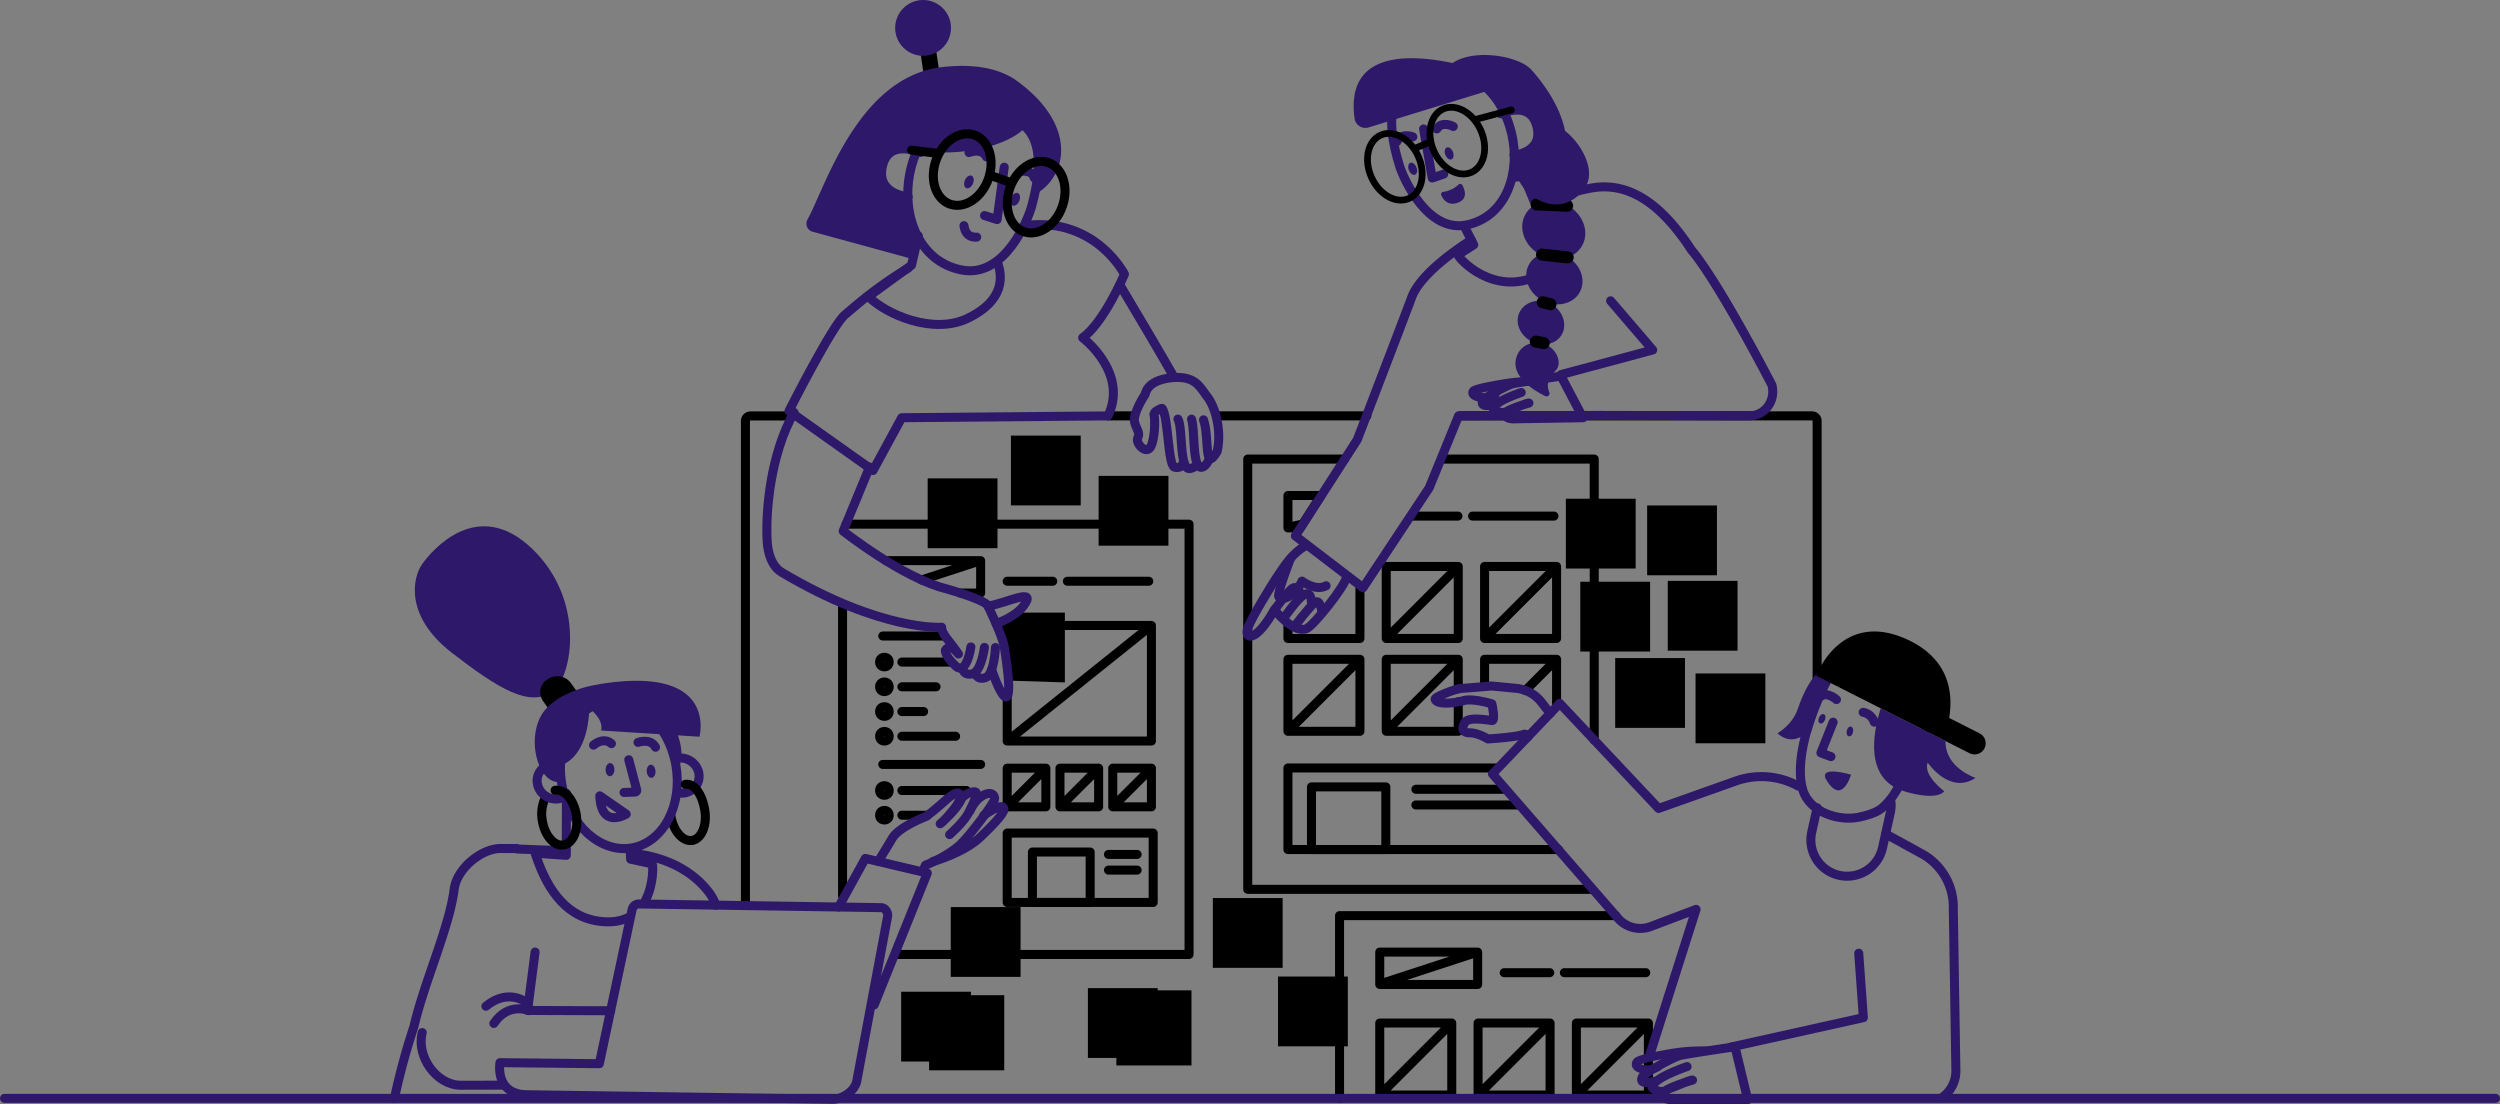 <svg xmlns="http://www.w3.org/2000/svg" viewBox="0 0 1662.57 734.38"><rect x="0" y="0" width="1662.57" height="734.38" fill="#808080" stroke="none"/><defs><style>.cls-1,.cls-3,.cls-5,.cls-6{fill:none}.cls-1,.cls-5,.cls-6{stroke:oklch(68.5% 0.169 237.323)}.cls-1,.cls-3,.cls-5,.cls-6{stroke-linecap:round;stroke-linejoin:round}.cls-1,.cls-3{stroke-width:6px}.cls-2{fill:oklch(68.5% 0.169 237.323)}.cls-3{stroke:#2e186a}.cls-4{fill:#2e186a}.cls-5{stroke-width:8px}.cls-6{stroke-width:4.5px}</style></defs><g id="Layer_2" data-name="Layer 2"><g id="outline_III" data-name="outline III"><g id="whiteboard"><path id="shape" class="cls-1" d="M971.26 276.56h233.79a3.39 3.39 0 0 1 3.39 3.39v176.24"/><path id="shape-2" data-name="shape" class="cls-1" d="M809.82 276.56h99.15"/><path id="shape-3" data-name="shape" class="cls-1" d="M736.88 276.56h16.95"/><path id="shape-4" data-name="shape" class="cls-1" d="M495.73 602V280a3.39 3.39 0 0 1 3.39-3.39h27.72"/><g id="layout_III" data-name="layout III"><path class="cls-1" d="M1057.62 591.43H829.78V305.29h64.31M960.18 305.29h100.03v186.84"/><path class="cls-1" d="M864.72 351.06h-8.21v-21.54h21.99l-13.78 21.54zM857.6 350.47l7.59-1.72M856.51 438.44h47.89v47.89h-47.89zM904.4 438.44l-47.89 47.89M969.78 466.75v19.58h-47.89v-47.89h47.89v19.68M969.78 438.44l-47.89 47.89M987.28 456.19v-17.75h47.89v30.02M1035.17 438.44l-20.74 20.74M904.4 391.66v32.95h-47.89v-8.47M921.89 376.71h47.89v47.89h-47.89zM969.78 376.71l-47.89 47.9M987.28 376.71h47.89v47.89h-47.89zM1035.17 376.71l-47.89 47.9M872.17 523.31h49.44v41.65h-49.44z"/><path class="cls-1" d="M1036.36 564.96H856.51v-54.25h138.65M941.6 524.89h58.48M941.6 535.33h68.59M939.27 343.22h30.29M979.29 343.22h54.13"/></g><g id="layout_II" data-name="layout II"><path class="cls-1" d="M890.84 730.52v-121.6h183.72"/><path class="cls-1" d="M917.57 633.16h65.11v21.53h-65.11zM918.67 654.11l64-20.95M917.57 680.35h47.89v47.89h-47.89zM965.46 680.35l-47.89 47.89M982.96 680.35h47.89v47.89h-47.89zM1030.85 680.35l-47.89 47.89M1048.34 680.35h47.89v47.89h-47.89zM1096.23 680.35l-47.89 47.89M1000.33 646.86h30.3M1040.35 646.86h54.13"/></g><g id="layout"><path class="cls-1" d="M562.63 348.6h228.13v286.14H597M560.33 595.73V402.18"/><path class="cls-1" d="M589.19 372.84h62.97v21.53h-13.6M612.89 385.69l39.27-12.85M587.06 422.96h40.88"/><circle class="cls-1" cx="588.15" cy="440.3" r="3.19"/><circle class="cls-1" cx="588.15" cy="456.74" r="3.19"/><circle class="cls-1" cx="588.15" cy="473.19" r="3.19"/><circle class="cls-1" cx="588.15" cy="489.63" r="3.19"/><path class="cls-1" d="M599.78 440.3h31.91M599.78 456.74h22.71M599.78 473.19h14.44M599.78 489.63h35.73M587.06 508.36h65.1"/><circle class="cls-1" cx="588.15" cy="525.7" r="3.19"/><circle class="cls-1" cx="588.15" cy="542.14" r="3.19"/><path class="cls-1" d="M599.78 525.7h42.87M599.78 542.14h16.88M705.97 415.96h59.75v76.86h-95.9v-29.29M669.81 492.82l95.91-76.86M669.81 510.86h25.71v25.71h-25.71zM695.52 510.86l-25.71 25.71M704.91 510.86h25.71v25.71h-25.71zM730.62 510.86l-25.71 25.71M740.01 510.86h25.71v25.71h-25.71zM765.72 510.86l-25.71 25.71M686.59 566.62h38.4v33.53h-38.4z"/><path class="cls-1" d="M669.81 554.02h97.09v46.13h-97.09zM737.17 568.21h19.03M737.17 578.64h19.03M669.81 386.54h30.3M709.84 386.54h54.13"/></g><g id="post-it_s" data-name="post-it's"><path class="cls-2" d="M672.29 289.69h46.42v46.42h-46.42zM617.89 661.84h49.95v49.95h-49.95z"/><path class="cls-2" d="M599.28 659.51h46.42v46.42h-46.42zM1095.4 336.14h46.42v46.42h-46.42zM1109.1 386.28h46.42v46.42h-46.42zM1127.59 447.86h46.42v46.42h-46.42zM1074.15 437.64h46.42v46.42h-46.42zM1050.94 386.89h46.42v46.42h-46.42zM1041.34 331.67h46.42v46.42h-46.42zM723.48 657.14h46.42v46.42h-46.42zM708.17 453.83l-38.42-1.23-6.04-38.39 13.85-6.8h30.61v46.42z"/><path class="cls-2" d="M742.42 658.61h49.95v49.95h-49.95zM806.57 597.22h46.42v46.42h-46.42zM849.92 649.42h46.42v46.42h-46.42zM730.62 316.47h46.42v46.42h-46.42zM616.93 318.14h46.42v46.42h-46.42zM632.28 603.23h46.42v46.42h-46.42z"/></g></g><g id="woman"><g id="hand"><path class="cls-3" d="M868.4 362.82c-8.79 5-13.37 12.19-20 22.12-.57.86-17.17 27-18.88 33.83s6.38 7.67 18-13.32c0 0 12.48 16.14 21.34 12.62 4.51-1.79 25.91-28.37 26.61-34.49"/><path class="cls-3" d="M878.86 405.92s-1-8.66-5.1-4.73-12 14.24-12 14.24M872.13 400.4s.12-9.8-7-3.28c-4.21 3.84-10.43 12.69-10.43 12.69M864.88 395s-2.08-7-6.2-3.07-10.29 12.51-10.29 12.51"/><path class="cls-3" d="M858 372s-8.88 22.59-7.57 24.88c1.82 3.19 11-.37 15.44-10.42 0 0 9 6.94 16 3.1"/></g><g id="body"><path id="shirt" class="cls-3" d="M978.42 159.57c-19.47 12.5-35.17 26.34-39.54 38-7.7 20.62-36.26 94.85-36.26 94.85l-41.17 64 45 34.45 43.95-66.36 19.61-48 92.81-.26h0l100.76.26c11-.18 17.34-10.87 14.81-20.41 0 0-34.88-67.69-53.53-89.85-16.08-24.65-37.19-45.66-65.19-41.42a99.47 99.47 0 0 0-10.12 2.12"/><path id="line" class="cls-3" d="m1038.11 249.12 61-16.38-28.02-32.7"/><g id="hand_II" data-name="hand II"><path class="cls-3" d="M1024 253.57a134.06 134.06 0 0 0-24 1.72c-7.2 1.25-19.43 3.34-20.29 5-2 4 9.89 5.78 14.5 2.45"/><path class="cls-3" d="M994.93 268.8c-6.63 1.57-10 1.27-9-2 .74-2.33 16.46-10.53 19.7-11.47s32.51-5.2 32.51-5.2l14.57 27.68-43.72.69c-10.44.76-8.67-4.5-4.68-5.92s11.18-4.77 12.44-4.53c0 0-10.71 3-15.12 5.83-3.3 1.31-7.93-.79-8.57-1.79s2-3.77 7-6.3a100.5 100.5 0 0 1 11.59-4.78"/></g></g><g id="head"><g id="head-2" data-name="head"><path id="neck" class="cls-3" d="m973.52 149.91 6.55 12.9-10.48 6.7c.36 2.25 23.37 27.91 53.16 13.85 19.54-9.23 15.25-31.26 14.3-50.32l-14.1 7.45-14-34"/><path id="ear" class="cls-3" d="M1006.83 103.2s20.36-1.8 15-20c-4.06-13.83-17.44-10.13-23.67-7.54"/><path id="face" class="cls-3" d="M930.73 110.3c2.56 8.29 18.59 45.05 45.1 39.2s35.42-35.38 29.47-60.62-23.8-41.88-40.69-38.6-52.44.02-33.88 60.02Z"/><path id="mouth" class="cls-4" d="M970 122.69a17.9 17.9 0 0 1-10.25 4.88 1.61 1.61 0 0 0-1.25 2.29c1.29 2.89 4.42 7.34 11 4.93 6.89-2.52 4.69-8.57 3-11.65a1.61 1.61 0 0 0-2.5-.45Z"/><path id="nose" class="cls-3" d="m960.15 115.75-7.67 2.63-5.75-32.63"/><path id="brow" class="cls-3" d="M966.47 84.12s-7.4-4.05-10.93 1.6"/><path id="brow_II" data-name="brow II" class="cls-3" d="M939.57 91s-7.87-3-10.57 3.16"/><ellipse id="eye" class="cls-4" cx="963.72" cy="102" rx="2.69" ry="4.26" transform="rotate(-21.97 963.786 102)"/><ellipse id="eye_II" data-name="eye II" class="cls-4" cx="939.45" cy="112.21" rx="2.69" ry="4.26" transform="rotate(-21.97 939.513 112.203)"/><g id="hair"><g id="ponytail"><ellipse class="cls-4" cx="1033.24" cy="152.9" rx="18.74" ry="21.54" transform="rotate(-62.38 1033.313 152.875)"/><ellipse class="cls-4" cx="1033.64" cy="185.07" rx="16.73" ry="19.23" transform="rotate(-62.38 1033.704 185.04)"/><path class="cls-4" d="M1038.66 222.43c-3.76 6.65-13 8.58-20.71 4.32s-10.84-13.11-7.08-19.76 13.07-9.1 20.74-4.83 10.82 13.62 7.05 20.27Z"/><path class="cls-4" d="M1034.22 246.84c-5.67 5.35-5.45 10.37-3.9 14a2 2 0 0 1-2.68 2.59c-9.5-4.76-24.83-14.87-18.2-28.21 3.12-6.3 11.1-9.16 18.57-6.05s11.32 12.83 6.21 17.67Z"/><path class="cls-5" d="m1042.19 136.81-20.28-.88M1042.55 171.15l-17.07-1.84M1031.13 202.31l-5.18-1.29M1026.61 228.19l-5.25-1.02"/><path class="cls-4" d="M1036.55 84.22c-6.28-3.49-3.79 1.87-10 2.9-.74 14.4-12.69 14.82-18 14.27-4 11 1.65 24.37 13.77 31.11 13.33 7.4 26.07 2.28 32.6-9.27s-5.04-31.61-18.37-39.01Z"/></g><path id="hair-2" data-name="hair" class="cls-4" d="M1018.41 46.41C1009.89 37 980.26 32.2 966 41.92c-30.94-6.5-71-6.93-65.2 36.74a7.31 7.31 0 0 0 9.64 6l79.85-24.53a54.44 54.44 0 0 1 10.09 14.71c6.76-2.34 17.85-4 21.48 8.37 5 17.08-12.55 19.74-14.79 20a60.29 60.29 0 0 1-2.37 17.82c18.19-1 36-6 37-21.93 1.18-19.48-11.39-39.48-23.29-52.69Z"/></g><g id="glasses"><ellipse class="cls-6" cx="969.13" cy="93.46" rx="17.06" ry="23.06" transform="rotate(-23.96 969.316 93.442)"/><ellipse class="cls-6" cx="927.59" cy="110.84" rx="17.06" ry="23.06" transform="rotate(-23.96 927.779 110.829)"/><path class="cls-6" d="m940.86 98.72 9.82-4.15M980.89 79.55l24.17-6.45"/></g></g></g></g><g id="man"><g id="hand_II-2" data-name="hand II"><path id="hand-2" data-name="hand" class="cls-3" d="m1030.88 474.47-5.67-7.32a24.36 24.36 0 0 0-16.91-9.39c-7.48-.71-16.27-1.57-16.27-1.57s-18 1.53-20.82 1.68S954 463.4 954.42 465c1 3.89 12.7 2.72 18.82.94s18.91 2.13 18.91 2.13 2.47 11.35.06 11.12-15.5-2.72-17.93 1.15-1.89 7.08 3.27 7 12 4.09 12 4.09 18.81-1.18 23.6-3c.79-.3 1.72-.51 3 1.53"/></g><path id="shirt-2" data-name="shirt" class="cls-3" d="M1195.83 522.73a50.92 50.92 0 0 0-41.49-3.33L1103 537.62l-65.73-69.86-44.73 46.92 83.49 96a19.64 19.64 0 0 0 21.77 5.48l30.13-11.4-31.16 98"/><path id="shirt-3" data-name="shirt" class="cls-3" d="M1291.36 730a21.47 21.47 0 0 0 9.36-18.11L1299 604.6a40.46 40.46 0 0 0-22-37.41l-23-12.6"/><g id="hand_II-3" data-name="hand II"><path d="M1135.64 698.78a124 124 0 0 0-25 1.76c-7.7 1.4-20.79 3.73-22.11 5.73-3.12 4.71 8.63 7 14.22 3.09" style="stroke-width:5.64px;stroke:#2e186a;stroke-linecap:round;stroke-linejoin:round;fill:none"/><path class="cls-3" d="M1101.57 718.83c-7.67 1.85-11.29 1.4-9.27-2.72 1.43-2.93 20.8-13 24.6-14.07s36.91-5.91 36.91-5.91l8.49 35.19h-48c-11.61.74-8.26-5.85-3.52-7.56s13.49-5.79 14.8-5.46c0 0-12.5 3.57-18.08 7.05-4 1.58-8.45-1.16-8.88-2.44s3.23-4.7 9.3-7.8a126.64 126.64 0 0 1 14-5.79"/></g><path id="line-2" data-name="line" class="cls-3" d="m1150.81 696.39 88.38-19.63-3.08-42.85"/><g id="head-3" data-name="head"><path id="neck-2" data-name="neck" class="cls-3" d="M1257.61 533.8a24 24 0 0 1-.53 6.76l-5.15 23.25a24.1 24.1 0 0 1-28.75 18.32h0a24.1 24.1 0 0 1-18.32-28.75l3.58-16.17"/><path id="face-2" data-name="face" class="cls-3" d="M1276.29 498.89s19.27-37.53-18.52-57.6c-3.52-1.87-27.84-14.16-39.52 5.52-7.8 13.14-13.47 28.34-17 40.41 0 .07-7.08 22.7-2.32 38.14s24.84 20.8 37.3 18.08 15.43-5.29 20.76-11.63 19.3-32.85 19.3-32.85Z"/><path id="hair_II" data-name="hair II" class="cls-4" d="M1201.21 487.22c3.57-12.07 9.24-27.27 17-40.41.36-.61.74-1.18 1.12-1.73-6.36-4.95-16.62 5.27-23.71 26.26-3.62 10.86-13.62 16.33-13.62 16.33 7.67 6.71 14.57 3.79 19.13 0Z"/><path id="nose-2" data-name="nose" class="cls-3" d="m1219.08 480.26-8.14 20.45 6.71 2.46"/><ellipse id="eye_II-2" data-name="eye II" class="cls-4" cx="1211.66" cy="478.04" rx="3.29" ry="2.12" transform="rotate(-66.78 1211.648 478.043)"/><ellipse id="eye-2" data-name="eye" class="cls-4" cx="1230.16" cy="486.4" rx="3.29" ry="2.12" transform="rotate(-77.55 1230.225 486.382)"/><path id="brow_II-2" data-name="brow II" class="cls-3" d="M1246.48 480.26a9.74 9.74 0 0 0-7.42-6.56"/><path id="brow-2" data-name="brow" class="cls-3" d="M1221.29 465.24s-5.91-5.41-10.35-2.23"/><path id="cap" class="cls-2" d="m1316.64 487.79-20.4-10.35c2.56-15.2 1-38.71-27.53-52-44.56-20.7-60.86 23.93-60.86 23.93L1310 501a7.38 7.38 0 0 0 6.67-13.16Z"/><path id="mouth-2" data-name="mouth" class="cls-4" d="M1214.28 518.15c-4.55-9.26 16.69-3 16.69-3s-5.97 21.36-16.69 3Z"/><path id="hair-3" data-name="hair" class="cls-4" d="m1293.83 492.8-43.08-21.74c-5 15.59-11.27 46.9 15.41 55.11 0 0 20.86 6.91 26.86.06 0 0-14.32-10.51-11.07-19.08 0 0 14.66 21.68 31.84 10.16 0 0-20.34-6.52-19.96-24.51Z"/></g></g><g id="sitting_woman" data-name="sitting woman"><g id="hand-3" data-name="hand"><path id="finger" class="cls-3" d="M620.57 572.88s20.17-5.45 31.63-16.4c6.83-6.53 15.6-15.35 15.45-18.22-.3-5.38-11.59 2.89-13.43 4"/><path id="hand-4" data-name="hand" class="cls-3" d="m613.57 579.88 1.83-4.47c10.87-4.51 18.24-9.32 23-13.56 6.11-5.49 23.26-28.32 23.12-30.75-.39-6.47-11-3.75-16.4 8"/><path id="hand-5" data-name="hand" class="cls-3" d="M631.52 555.05s9.56-8.28 13-15.16 5.64-12.17 4.48-13.1-7.32.73-9.82 4.8c-2.74 6.92-13.94 16.26-13.94 16.26 1.35-.54 8.24-8.17 11.38-12.9s3.29-12.12-6.45-3.87c0 0-10.29 9.17-14.26 11.9 0 0-18 6.76-22.47 14.41h0c-1 1.77-4.51 7.58-9.39 15.49"/></g><path id="sleeve" class="cls-3" d="m557.7 603.21 17.77-32.34 41.23 9.75-35.35 87.7"/><path id="shape-5" data-name="shape" class="cls-3" d="m376.37 565.81-32.44-1.19v-.32h-11.26c-12.2 0-28.81 13-30.63 27.08-3.34 25.86-19.84 61.49-26.75 91.23a457.2 457.2 0 0 0-13 47.92"/><path id="shape-6" data-name="shape" class="cls-3" d="M476.07 602a32.21 32.21 0 0 0-4-7.79c-15.86-21.43-41.33-25.9-52.89-26.8"/><g id="head-4" data-name="head"><g id="earrings_back" data-name="earrings back"><path class="cls-1" d="M374.53 562c-6.18.76-12.38-6.54-13.91-16.46a24.38 24.38 0 0 1 1.68-14.12M460.05 558.94c-6.18.76-12.38-6.54-13.92-16.46"/></g><path id="ponytail-2" data-name="ponytail" class="cls-4" d="M367.65 459.73c13.17-9.72 21.89-60.67-13.82-94.85-36.16-34.59-66.26.76-72.95 10.07s-11.73 34.92 19.54 59.12 52.18 36.76 67.23 25.66Z"/><path class="cls-2" d="m386.77 482.29-.82.53a11.25 11.25 0 0 1-15.09-3l-9.62-13.46a10.05 10.05 0 0 1 2.61-14.44l.82-.53a11.24 11.24 0 0 1 15.08 3l9.62 13.46a10 10 0 0 1-2.6 14.44Z"/><path id="ear-2" data-name="ear" class="cls-3" d="M376.38 529.38a12.28 12.28 0 0 1-12.1.74c-6.07-2.89-8.75-9.92-6-15.69a11.57 11.57 0 0 1 10.86-6.43"/><path id="ear-3" data-name="ear" class="cls-3" d="M449.14 504.5a12.49 12.49 0 0 1 8.7.81c6.07 2.89 8.76 9.92 6 15.69a11.73 11.73 0 0 1-13.25 6.15"/><path id="neck-3" data-name="neck" class="cls-3" d="m419.14 565.47.23 5.9 14.48 3.18c.43 1.26.89 13.59-4.53 24"/><path id="neck-4" data-name="neck" class="cls-3" d="M417.77 610.19c-4.91 2.44-11.28 3.55-19.49 2.43-24.45-3.33-35.88-25.21-42.43-45.23l20.74 1.45.08-41.31"/><ellipse id="face-3" data-name="face" class="cls-3" cx="411.55" cy="515.23" rx="38.45" ry="49.43" transform="rotate(-10.41 411.53 515.21)"/><path id="nose-3" data-name="nose" class="cls-3" d="m415 527 7.33-.25a1.17 1.17 0 0 0 1.09-1.48l-5.27-20"/><path id="brow_II-3" data-name="brow II" class="cls-3" d="M394.71 495.54s6.48-5.81 11.9-1"/><path id="brow-3" data-name="brow" class="cls-3" d="M424.3 493.71s8.3-3.11 11.64 3.23"/><ellipse id="eye_II-3" data-name="eye II" class="cls-4" cx="405.69" cy="511.88" rx="4.38" ry="2.93" transform="rotate(-88.14 405.657 511.87)"/><ellipse id="eye-3" data-name="eye" class="cls-4" cx="433.03" cy="512.91" rx="2.92" ry="4.39" transform="rotate(-4.14 433.29 513.21)"/><g id="earrings_front" data-name="earrings front"><path class="cls-1" d="M455.75 521.61c6.25-1 11.48 7.34 13 17.38s-2.26 19-8.51 19.92h-.22M369.14 525.57c6.25-1 12.58 6.39 14.13 16.43s-2.27 19-8.52 19.92h-.22"/></g><path id="mouth-3" data-name="mouth" class="cls-3" d="M416.46 541.41s-16.72 10.37-17.57-12.15Z"/><path id="hair-4" data-name="hair" class="cls-4" d="m397.67 455.14-.09.11c-12.51 1.83-26.48 7.56-34.26 15.93-13.78 14.81-7.45 46.63 6.59 48.8a33.65 33.65 0 0 0 3.51.33c-.12-.8-.23-1.6-.32-2.41a62.58 62.58 0 0 1-.38-8.7c19.13-7.15 19.1-35.83 19.06-38.23 4.06 3.24 9.38 8.78 8 14.84l42.33 2.67a61.58 61.58 0 0 1 7.9 24.07v.34c4-5.67 4.14-14.5.82-23.86l14.31.91s13.12-48.34-67.47-34.8Z"/></g><g id="lines"><path class="cls-3" d="m406.09 672.18-55.25-.2 5.01-38.86M280.79 686.68c-4 15.75 9.1 34.71 25.35 35.05l27.43-.06"/><path class="cls-3" d="M351.68 672.11s-13.51-6-23.26 8.5M351.4 667.52s-12.54-11.28-28.27 1.67"/></g><path id="laptop" class="cls-3" d="m332.5 706.7 66.08.69L420.35 605a4.6 4.6 0 0 1 4.43-3.84l161 2.45c2.93 0 5.1 3.13 4.43 6.3l-20.47 109.21c-1.42 6.76-10 12-16 11.9-39.55-.64-198.83-2.91-203.49-3-21.41-.31-17.75-21.32-17.75-21.32Z"/></g><g id="designer"><g id="hand-6" data-name="hand"><path class="cls-3" d="M662.4 414.67s12.36-4 18.12-11.54c10.07-13.25-11.34-1.83-23.49-.1"/><path id="hand-7" data-name="hand" class="cls-3" d="m578.33 310.57-17.6 42.64s39.72 31.39 68.86 38.42c25.11 7.27 27.13 10.75 27.13 10.75s10.14 20.67 11.24 28.27 5.11 32.32 1.16 32.87c-2.81.39-7.47-11.79-9.64-18.15"/><path id="hand-8" data-name="hand" class="cls-3" d="M636 433c-3.86-5.85-9.89-11.43-9.78-15.88 0 0-39.72 3.07-106.23-36.43-6.85-4.07-9.35-12.9-9.81-20.85-1.12-19.4 2.13-57.91 17.89-85.55"/><path class="cls-3" d="M662 430.62s-.77 18.21-6.69 20.06-6.69-3.21-6.69-3.21"/><path class="cls-3" d="M654.69 430.54s-2.07 16.16-8.11 17.57-6.44-3.7-6.44-3.7"/><path class="cls-3" d="M645.68 430.23s-2.79 19.39-10.13 12.68-6.89-10.46-6.89-10.46 2.87-5.49 8.73 2.49"/></g><path id="arm" class="cls-3" d="M745.09 190.07c10.46 17.5 27 45.41 35.25 60"/><path id="shirt-4" data-name="shirt" class="cls-3" d="M683 149.84c45.88-5.08 64.79 32.53 64.79 32.53s-13.54 32.08-27.79 42.22c0 0 30.71 23.29 16.84 52l-137.18 1.21-19.07 35.1-55.88-39.65s29.12-57.51 37.3-64c4.34-3.46 19.15-17.34 42-31"/><g id="head-5" data-name="head"><path id="neck-5" data-name="neck" class="cls-3" d="M663.14 174c3.59 9.1 5.5 25.67-19.66 37.73-23 11-54.15-2.67-65.94-14.46l28.65-20.92 4.5-19.51"/><path id="ear-4" data-name="ear" class="cls-3" d="M604 130.87s-22-1.55-17-21c3.75-14.78 18.31-11.09 25.12-8.44"/><path id="face-4" data-name="face" class="cls-3" d="M686.14 137c-2.39 8.86-18 48.27-46.78 42.52s-39.66-37-34.38-63.94 23.75-45 42-41.8 56.46-.91 39.16 63.22Z"/><g id="hair-5" data-name="hair"><path class="cls-2" transform="rotate(171.51 618.51 42.179)" d="M613.24 32.9h10.54v18.55h-10.54z"/><circle class="cls-4" cx="613.87" cy="18.56" r="18.56"/><path id="hair-6" data-name="hair" class="cls-4" d="M625.37 44.75c17.17-2.07 35-1.16 49.19 7.82 42.42 29.74 35.93 64.74 13.41 77 5.42-24.63 1.64-37.8-5.81-45.07-12.11 13.08-44.6 20.24-72.18 15.35-.11.23-.21.47-.31.71-7.37-2.37-19.38-3.93-22.73 9.29-4.62 18.25 14.35 20.77 16.79 21 0 1.52 6.76 26.9 6.76 26.9l-4.26 14.36-65.54-17.92A5.58 5.58 0 0 1 537 146c11.49-20.54 33-93.82 88.37-101.25Z"/></g><path id="mouth-4" data-name="mouth" class="cls-3" d="M649.53 157.68s-7.36 1.21-8.47-7.6"/><path id="nose-4" data-name="nose" class="cls-3" d="m654.74 143.36 8.36 2.66 4.74-34.82"/><path id="brow-4" data-name="brow" class="cls-3" d="M644.42 101.46s8.25-3.5 11.57 2.88"/><path id="brow_II-4" data-name="brow II" class="cls-3" d="M679.05 114s7.12-1.39 8.68 4.22"/><ellipse id="eye-4" data-name="eye" class="cls-4" cx="644.38" cy="120.99" rx="4.5" ry="2.91" transform="rotate(-67.01 644.35 120.996)"/><ellipse id="eye_II-4" data-name="eye II" class="cls-4" cx="675.17" cy="132.56" rx="4.5" ry="2.91" transform="rotate(-67.01 675.147 132.563)"/><g id="glasses-2" data-name="glasses"><ellipse class="cls-1" cx="639.9" cy="112.77" rx="24.36" ry="18.48" transform="rotate(-70.68 639.902 112.775)"/><ellipse class="cls-1" cx="689.06" cy="131.12" rx="24.36" ry="18.48" transform="rotate(-70.68 689.055 131.12)"/><path class="cls-1" d="m672.15 121.41-13.83-4.89M623.46 101.98l-17.23-2.13"/></g></g><g id="hand-9" data-name="hand"><path class="cls-3" d="M800.36 279.19c4.09 11.31 0 36.39 9.08 21.09 3.09-13.14-.9-30-7.26-37.33-4.55-6.18-7.84-13.49-23.82-11.66s-16.74 10.86-16.74 10.86-8.84 13.23-7 19 3.64 6.55 2 10.13 5.72 11.4 8.64 5.81 3-18.51 2.19-21c-.71-2.21 3.83-4.06 4.73-4.41l.15-.05h.5c4.19 4.95 3.86 38.19 8.32 39.12s5.15-2 5.15-2"/><path class="cls-3" d="M795.56 309.5a8 8 0 0 1-4.12 2.1c-7.32 1.29-4.67-26.74-8.09-32.91M804.79 304c-1.46 3.54-3.37 6.48-5.75 6.75-6.26.72-4.27-24.6-6.63-32"/></g></g><path id="line-3" data-name="line" style="fill:#fff;stroke:#2e186a;stroke-width:6px;stroke-linecap:round;stroke-linejoin:round" d="M3 730.44h1656.57"/></g></g></svg>